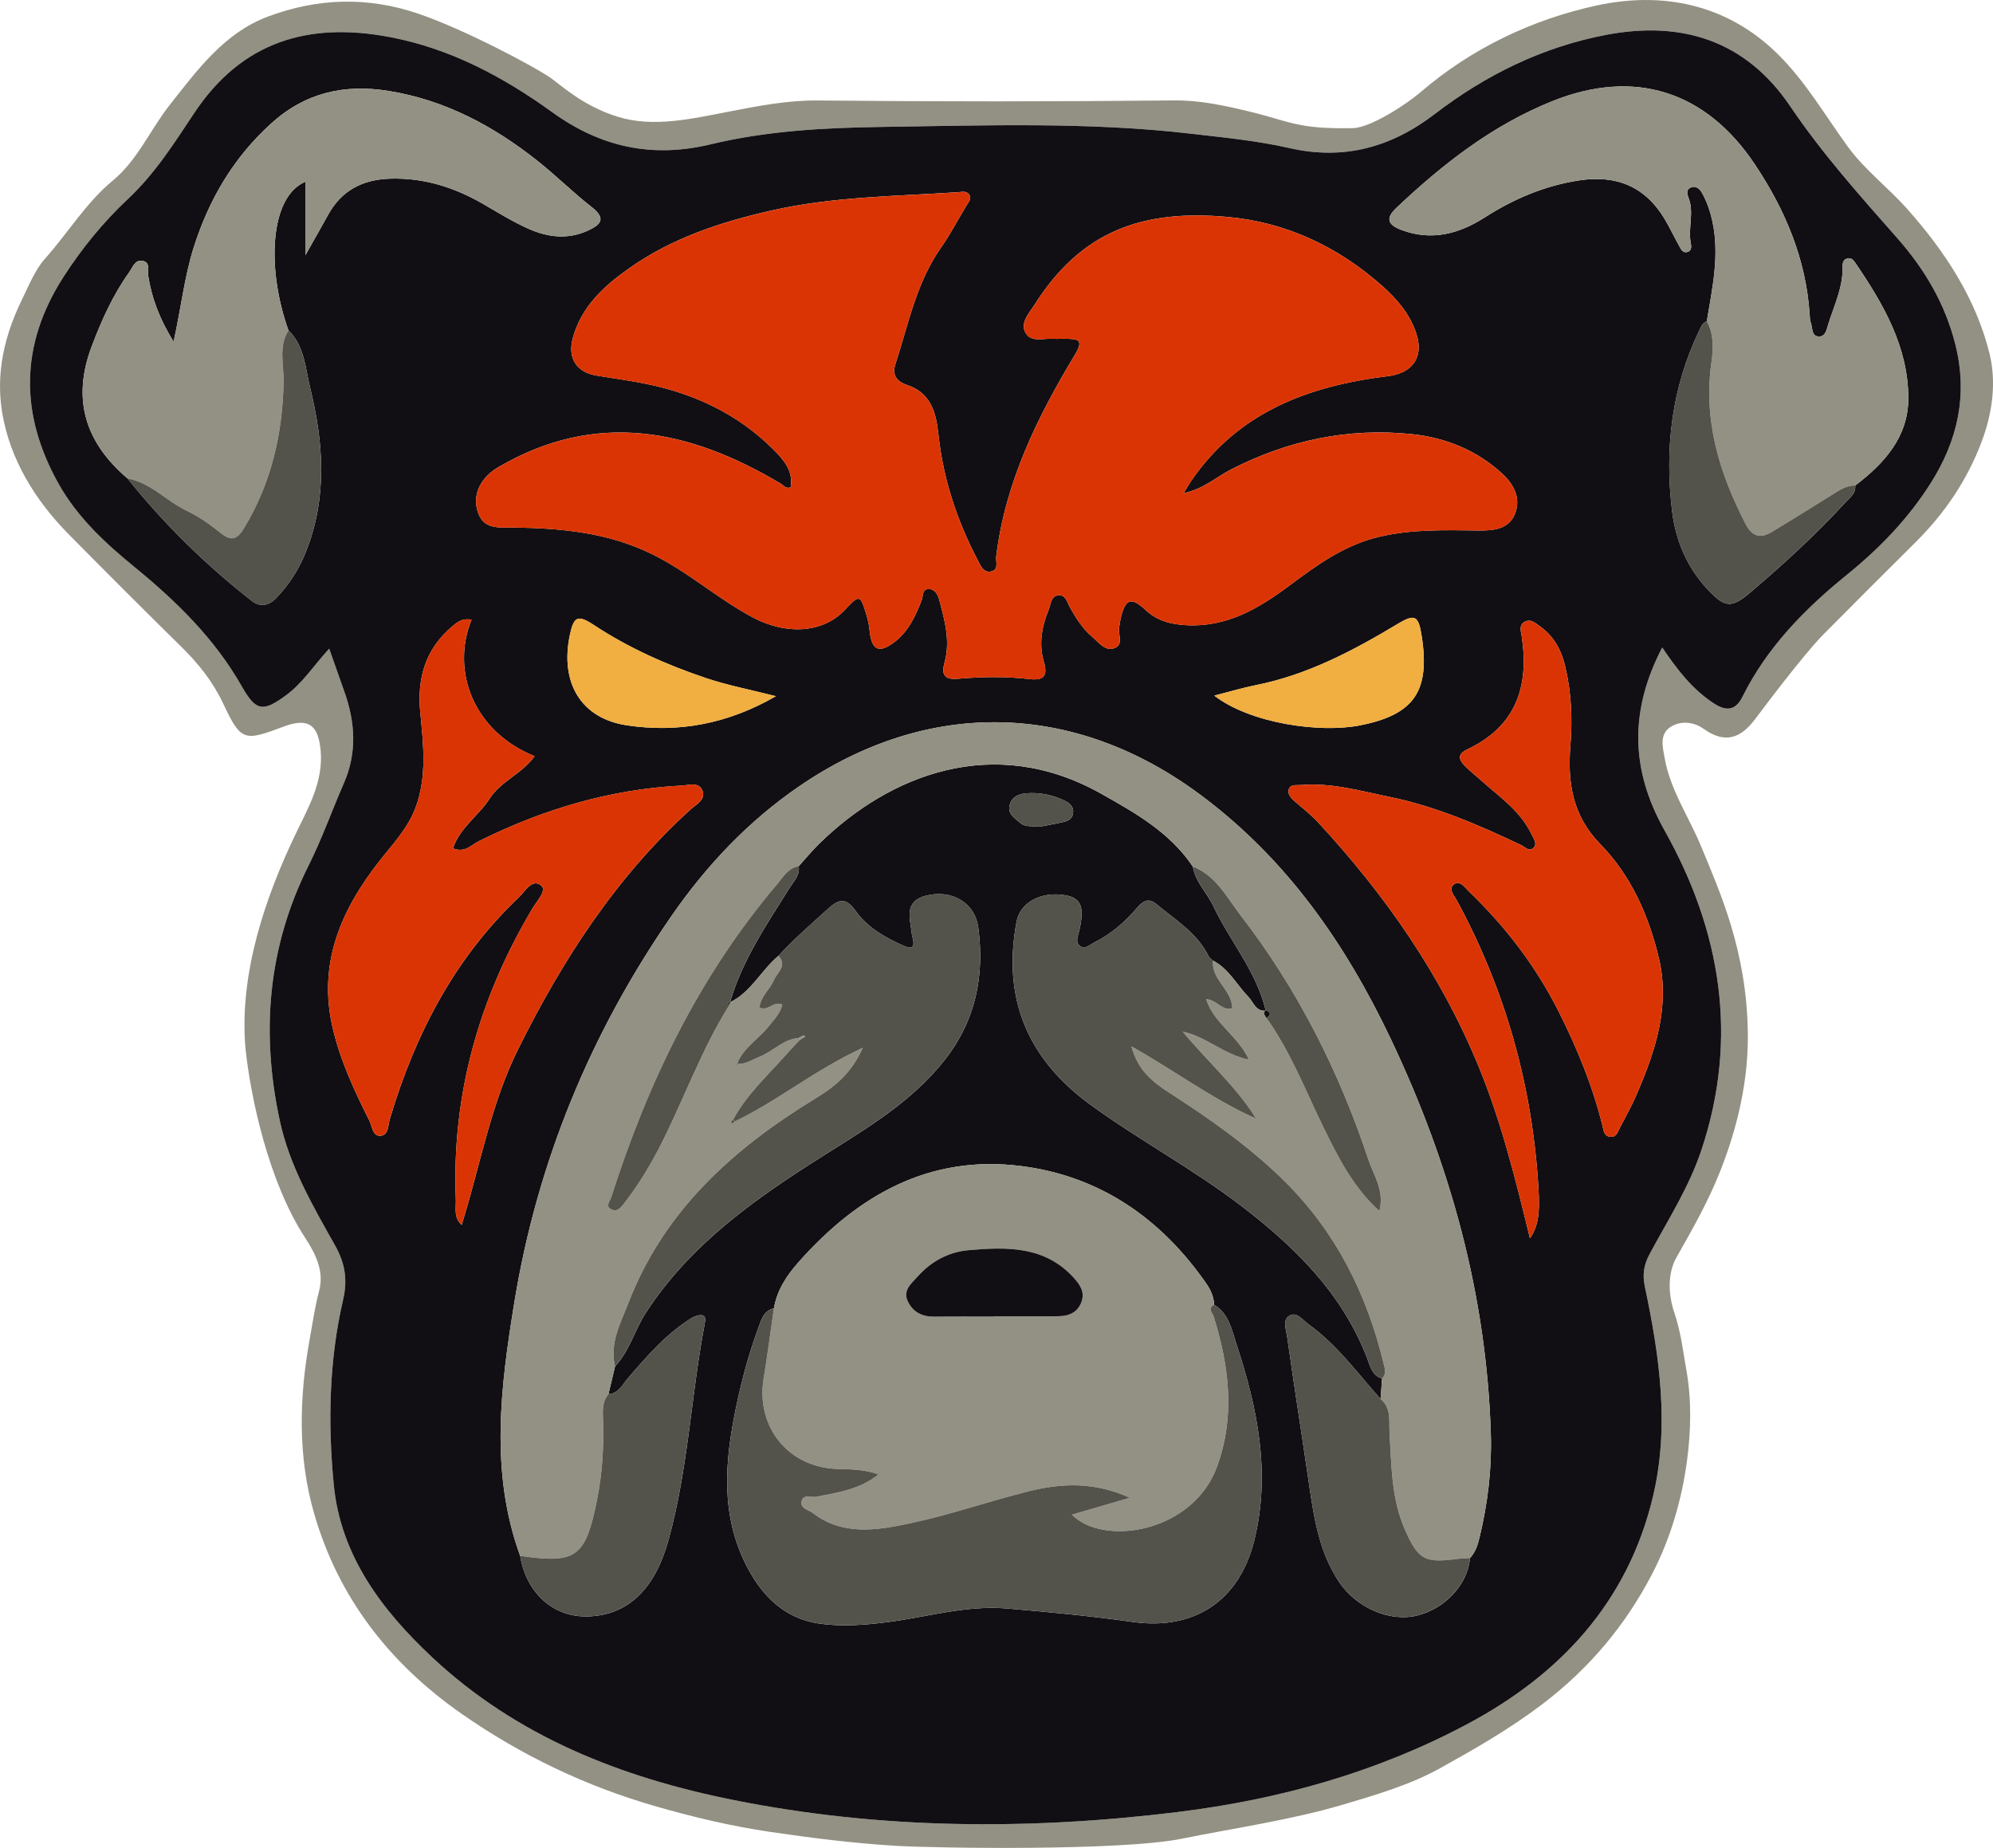 <?xml version="1.0" encoding="UTF-8"?>
<svg id="_Слой_1" data-name="Слой 1" xmlns="http://www.w3.org/2000/svg" viewBox="0 0 1957.67 1815.04">
  <defs>
    <style>
      .cls-1 {
        fill: #53524b;
      }

      .cls-2 {
        fill: #db3404;
      }

      .cls-3 {
        fill: #939183;
      }

      .cls-4 {
        fill: #f1ae41;
      }

      .cls-5 {
        fill: #110f13;
      }
    </style>
  </defs>
  <path class="cls-3" d="m880.58,1813.04c-42.22-2.52-82.93-7.67-124.27-13.75-38.28-5.64-75.48-14.52-112.36-25.13-68.5-19.71-131.98-49.99-190.65-90.94-70.63-49.3-120.81-113.9-144.67-196.31-16.26-56.16-14.84-114.32-4.34-172.06,2.85-15.66,5.04-31.34,9.16-46.83,5.19-19.52-3.48-36.56-13.86-52.44-35.11-53.69-53.47-136.24-58.61-187.33-5.83-72.01,19.2-146.74,50.62-211.6,11.8-24.37,25.94-49.25,23.38-79.2-2.17-25.33-11.98-32.99-36.52-23.74-38.79,14.62-41.73,14.54-59.2-22.57-10.21-21.7-24.28-39.25-41.01-55.7-37.28-36.65-74.24-73.62-110.95-110.83-32.91-33.37-57.46-73.48-65.08-118.9-5.03-29.99-2.63-66.68,19.67-112.15,6.81-13.88,12.74-28.74,22.2-39.34,22.61-25.3,40.2-54.94,66.73-76.87,24.49-20.25,36.71-49.98,55.93-74.33,27.22-34.49,53.68-70.78,96.56-86.78,48.52-18.1,97.79-19.9,148.17-2.6,46.06,15.81,113.78,52.1,128.69,62.38,10.86,7.49,32.23,28.12,66.97,38.78,34.9,10.71,72.6,1.85,109.64-5.33,27.9-5.4,57.08-11.08,86.76-10.78,116.61,1.15,233.24,1.16,349.84-.06,25.22-.26,49.4,5.06,72.71,10.64,40.79,9.75,47.82,17.73,102.68,16.59,17.86-.37,53.34-23.92,66.52-35.26,50.49-43.42,110.28-71.57,172.88-85.17,63.21-13.73,126.96-2.52,177.77,47.4,27.87,27.38,46.76,60.58,69.32,91.52,16.4,22.49,39.52,39.93,58.18,60.93,36.86,41.47,67.34,87.66,80.75,141.77,6.96,28.1,3.07,58.22-7.6,86.61-14.23,37.89-36.22,70.34-64.76,98.71-30.42,30.24-60.82,60.5-90.97,91.01-20,20.24-62.66,77.43-67.09,83.27-14.16,18.67-29.44,24.18-50.51,9.11-8.9-6.36-21.89-8.52-32.39-1.67-11.05,7.21-7.59,19.66-5.9,29.65,5.38,31.86,24.02,58.53,36.08,87.81,19.08,46.32,44.15,101.53,45.78,180.92.96,47.13-9.65,93.7-27.11,137.9-11.73,29.7-27.24,56.94-42.87,84.52-9.35,16.49-8.01,37.45-2.02,55.02,6.29,18.46,8.43,37.83,11.72,56.26,5.11,28.57,4.47,59.13.62,88.1-5.14,38.63-16.19,76.71-34.22,111.48-26.17,50.45-61.53,92.77-107.73,127.96-31.92,24.32-66.17,43.91-100.52,63-29.18,16.22-62.37,26.03-94.69,35.61-52.05,15.42-105.93,22.92-159.06,33.69-60.78,12.31-244.44,9.19-280.34,7.04Zm752.18-1177.1c14.13,20.94,29.35,41.17,51.21,55.24,12.11,7.8,21.03,6.46,27.69-6.93,24.12-48.46,61.02-86.08,102.49-119.65,32-25.9,60.22-55.09,82.33-90.01,26.68-42.14,36.59-86.8,24.24-136.19-10.04-40.11-30.21-74.07-57.18-104.65-36.75-41.67-73.75-83.04-104.99-129.31-43.75-64.81-106.68-84.36-180.88-70.21-62.14,11.84-117.93,39.13-168.11,77.6-42.78,32.8-89.37,45.9-143.29,33.54-31.19-7.15-63.39-10.2-95.28-13.93-101.5-11.88-203.44-8.23-305.22-6.78-56.22.8-112.75,3.87-167.61,17.07-57.53,13.84-108.09,2.82-155.64-31.49-48.11-34.71-99.88-62.43-159.14-73.77-79.8-15.27-145.69,3.94-192.54,74.48-19.6,29.51-38.76,59.73-64.86,84.2-24.63,23.09-45.74,48.97-63.86,77.23-42.78,66.69-42.78,134.9-4.34,203.18,18.32,32.54,45.44,57.77,74.12,81.18,41.25,33.67,78.95,70.51,105.55,117.31,13.93,24.51,20.66,25.58,43.16,9.15,16.71-12.2,27.68-29.68,42.76-46.07,5.52,15.65,10.09,28.78,14.78,41.88,10.77,30.07,12.82,60-.29,90.08-11.77,26.99-21.63,54.91-34.79,81.19-40.15,80.22-46.85,163.96-28.24,250.43,9.57,44.45,32.37,83.52,54.32,122.64,9.62,17.15,12.52,33.28,7.92,53.11-13.89,59.91-15.07,121.28-9.2,181.96,6.74,69.67,47.39,123.24,96.46,169.24,83.23,78.02,185.84,118.23,295.72,140.27,144.43,28.97,290.06,29.79,435.99,11.97,99.94-12.21,195.69-38.84,284.81-86.23,91.61-48.7,157.73-119.64,182.62-222.86,16.73-69.35,6.73-138.57-7.76-207.07-2.59-12.24-.89-21.68,4.83-32.29,18.08-33.55,38.8-65.79,50.91-102.37,36.5-110.21,18.93-214.96-36.45-313.54-34.15-60.79-33.78-118.82-2.23-179.61Z"/>
  <path class="cls-5" d="m1632.76,635.94c-31.56,60.79-31.92,118.82,2.23,179.61,55.38,98.58,72.95,203.34,36.45,313.54-12.11,36.58-32.83,68.82-50.91,102.37-5.71,10.6-7.42,20.04-4.83,32.29,14.49,68.49,24.48,137.72,7.76,207.07-24.89,103.21-91.02,174.15-182.62,222.86-89.12,47.38-184.86,74.02-284.81,86.23-145.93,17.83-291.56,17.01-435.99-11.97-109.88-22.04-212.49-62.24-295.72-140.27-49.07-46-89.72-99.57-96.46-169.24-5.87-60.68-4.69-122.05,9.2-181.96,4.6-19.83,1.7-35.96-7.92-53.11-21.95-39.12-44.75-78.19-54.32-122.64-18.61-86.47-11.91-170.21,28.24-250.43,13.15-26.28,23.02-54.19,34.79-81.19,13.11-30.08,11.07-60.01.29-90.08-4.69-13.1-9.27-26.23-14.78-41.88-15.08,16.39-26.04,33.87-42.76,46.07-22.51,16.43-29.24,15.36-43.16-9.15-26.59-46.8-64.3-83.64-105.55-117.31-28.68-23.41-55.8-48.65-74.12-81.18-38.44-68.28-38.44-136.48,4.34-203.18,18.13-28.26,39.23-54.14,63.86-77.23,26.1-24.47,45.26-54.68,64.86-84.2,46.85-70.54,112.74-89.76,192.54-74.48,59.25,11.34,111.03,39.06,159.14,73.77,47.55,34.31,98.11,45.33,155.64,31.49,54.86-13.2,111.4-16.27,167.61-17.07,101.79-1.45,203.73-5.11,305.22,6.78,31.88,3.73,64.09,6.78,95.28,13.93,53.92,12.36,100.5-.74,143.29-33.54,50.18-38.47,105.97-65.76,168.11-77.6,74.2-14.14,137.13,5.4,180.88,70.21,31.24,46.27,68.24,87.64,104.99,129.31,26.97,30.58,47.14,64.55,57.18,104.65,12.36,49.38,2.45,94.05-24.24,136.19-22.11,34.92-50.34,64.11-82.33,90.01-41.47,33.57-78.37,71.19-102.49,119.65-6.67,13.39-15.59,14.73-27.69,6.93-21.85-14.07-37.07-34.3-51.21-55.24Zm-441.01,308.02c-1.43-1.4-2.86-2.8-4.28-4.21-11.32-23.29-32.99-36.27-51.91-51.95-7.48-6.2-13.17-2.56-18.64,3.87-11.81,13.87-25.41,25.73-41.83,33.95-4.54,2.27-9.49,7.49-14.49,3.36-4.74-3.91-1.58-9.98-.41-15.11,5.27-23.23,1.77-31.87-14.05-34.56-23.66-4.04-44.11,7.33-47.58,25.82-14.19,75.52,10.61,134.86,72.56,179.95,48.13,35.02,100.77,63.08,148.17,99.37,52.94,40.53,98.92,85.7,123.51,149.32,2.96,7.65,4.71,17.27,14.77,20.21-.49,6.72-.97,13.44-1.46,20.16-22.66-25.39-42.77-53.23-70.81-73.44-5.81-4.19-11.52-12.58-18.68-8.47-7.05,4.04-3.3,13.69-2.34,20.5,6.93,48.85,14.62,97.59,21.76,146.42,4.85,33.15,10.08,65.95,29.35,94.75,16.69,24.93,49.38,39.55,76.43,32.95,27.9-6.81,49.8-30.55,52.12-56.49,5.18-5.58,7.47-12.34,9.24-19.69,8.08-33.4,12.27-67.25,11.24-101.56-4.12-136.7-39.79-265.45-98.23-388.49-44.6-93.9-102.55-177.11-187.07-239.94-123.68-91.95-267.52-95.24-394.46-8.09-49.75,34.15-90.7,77.48-124.84,126.77-79.74,115.11-132.16,242.19-154.65,380.15-13.46,82.55-24.22,166.5,5.77,248.71,6.07,36.57,32.58,60.36,66.31,59.49,39.5-1.03,65.91-26.73,79.25-74.54,19.42-69.6,22.22-141.88,35.62-212.43.59-3.13,1.45-7.98-1.92-8.78-3.32-.78-7.91.84-11.07,2.8-24.73,15.37-43.53,37.14-62.28,58.87-5.56,6.44-9.01,15.1-19.2,15.77,2.17-9.11,4.35-18.23,6.52-27.34,14.31-15.27,19.26-35.87,30.51-53.1,44.09-67.52,107.8-112.01,174.33-153.97,42.79-26.99,86.58-52.88,118.81-93.72,30.58-38.75,39.4-82.71,33.11-130.18-3.22-24.3-25.84-37.83-51.47-31.28-23.01,5.88-14.74,24.52-13.53,39.78.05.64.5,1.24.66,1.89,2.2,9.01-.73,11.17-9.19,7.39-17.92-8.02-35.25-17.79-46.58-33.7-10.22-14.35-16.95-12.14-28.25-1.84-16.29,14.84-32.96,29.21-47.87,45.49-16.98,14.1-26.82,35.65-47.67,45.72,12.07-41.33,36.02-76.48,58.53-112.37,4.17-6.65,10.36-12.39,8.98-21.35,6.73-7.42,13.08-15.21,20.23-22.2,69.11-67.53,171.19-108.34,276.78-49.08,33.67,18.9,67.76,38.15,90.13,71.66,2.51,15.06,13.82,25.55,20.06,38.68,16.46,34.65,42.55,64.47,51.61,102.85-10.06.9-12.09-8.5-17.19-13.73-11.51-11.82-19.12-27.43-34.58-35.43l.17.42ZM283.35,324.54c-21.73-60.88-18.47-131.32,16.62-146.05v72.19c9.24-16.39,15.87-27.89,22.24-39.52,13.18-24.04,33.78-34.78,60.8-35.66,33.27-1.08,63.34,8.48,91.75,24.94,14.47,8.38,28.77,17.28,43.98,24.09,18.8,8.43,38.56,11.15,58.38,2.12,12.66-5.77,18.97-11.61,4.09-23.24-18.45-14.42-35.15-31.08-53.51-45.62-43.12-34.15-90.54-59.46-145.67-68.41-43.51-7.07-82.07,1.48-115.56,31.81-37.38,33.85-61.61,75.3-76.54,122.94-8.93,28.5-11.99,58.31-19.44,91.5-13.8-22.46-21.39-42.58-24.86-64.45-.85-5.37,2.65-13.6-5.89-15-7.23-1.18-9.48,6.5-12.8,11.15-16.07,22.51-27.28,47.43-37.01,73.28-19.55,51.98-5.91,94.29,35.35,129.35,36,44.93,76.86,84.98,122.22,120.37,7.77,6.06,16.15,4.89,23.44-2.57,13.26-13.57,23.06-29.18,29.98-46.86,20.64-52.75,16.92-106.06,3.81-159.5-4.84-19.73-5.45-41.25-21.38-56.89Zm1538.97,152.36c28.76-21.81,52.28-47.96,52.18-86-.14-50.32-24.57-92.34-51.97-132.6-1.78-2.61-4.13-5.59-8.16-4.39-4,1.19-4.51,4.76-4.42,8.09.52,20.05-8.26,37.75-14.01,56.21-1.76,5.65-2.86,13.43-10.63,12.16-5.83-.95-4.87-8.62-6.62-13.4-.9-2.45-.92-5.26-1.09-7.93-3.53-54.35-23.82-102.49-53.67-147.33-48.35-72.63-118.66-94.65-199.14-62.33-58.88,23.65-107.69,61.8-153.23,104.87-10.81,10.22-8.38,16.52,4.76,21.51,29.73,11.3,56.66,4.05,82.06-12.17,28.58-18.25,58.93-31.25,92.75-36.39,36.39-5.52,64.61,5.76,83.8,37.58,5.18,8.58,9.4,17.74,14.31,26.49,1.85,3.3,3.67,7.91,8.75,6.08,3.89-1.4,3.4-5.64,2.8-8.71-2.82-14.52,3.4-29.4-2.01-43.82-1.37-3.64-3.05-8.33,1.82-10.52,5.29-2.38,9.09,1.2,11.43,5.48,4.84,8.83,7.99,18.22,10.12,28.19,7.08,33.13-.31,65.27-5.58,97.61-4.3,1.4-5.52,5.06-7.32,8.79-27.25,56.49-34.27,116.23-26.79,177.67,3.51,28.85,14.67,55.45,35.17,77.2,16.66,17.68,23.09,18.46,41.71,2.62,32.63-27.77,64.25-56.65,93.24-88.28,4.4-4.8,10.49-8.8,9.76-16.69Zm-1062.13,808.08c-10.15,2.49-12.32,11.16-15.34,19.39-9.48,25.78-16.56,52.23-22.1,79.1-10.83,52.47-15.07,104.54,10.54,154.54,15.1,29.48,37.17,51.53,70.73,56.6,21.64,3.27,43.91,1.64,66.01-1.08,39.66-4.88,78.63-17.11,119.08-13.65,41.2,3.52,82.43,7.41,123.36,13.22,60.29,8.56,104.83-20.44,119.55-80.02,16.36-66.21,3.24-129.93-17.44-192.67-4.6-13.95-7.36-30.07-22-38.82-.27-7.63-3.27-14.49-7.43-20.5-44.41-64.1-104.42-105.88-182.03-115.74-90.17-11.46-160.5,28.64-218.74,94.38-11.8,13.32-21.11,27.51-24.19,45.27Zm16.38-806.13c-5.02,1.33-6.83-2.1-9.58-3.74-89.63-53.53-181.23-72.45-277.43-16.28-16.63,9.71-25.62,25.94-20.55,43,5.6,18.84,20.54,16.07,35.91,16.3,46.12.69,91.46,4.82,134.42,25.57,35.75,17.27,65.04,44,99.7,62.52,33.81,18.07,69.71,15.37,90.84-7.17,14.47-15.44,15.1-15.34,21.37,5.4,1.53,5.06,2.48,10.37,3.04,15.64,1.97,18.45,9.01,21.98,24.02,10.78,13.89-10.37,20.96-25.69,27.04-41.41,1.58-4.08.2-10.61,6.59-10.88,6.4-.27,9.34,5.64,10.64,10.53,5.33,20.05,11.06,40.37,5.31,61.22-3.51,12.73-.07,17.53,13.21,16.36,23.39-2.05,46.89-2.36,70.23.32,14.78,1.7,17.82-3.95,13.98-17.13-5.09-17.46-2.02-34.54,4.78-50.95,2.17-5.25,1.99-13.32,9.34-14.19,7.6-.89,8.79,7.05,11.59,11.95,5.99,10.48,12.24,20.74,21.57,28.58,6.47,5.44,12.69,14.65,21.92,11.39,10.07-3.55,2.93-14.27,4.93-21.52.71-2.56.75-5.3,1.38-7.89,4.69-19.23,10.12-21.4,24.75-7.84,11.74,10.88,25.46,13.95,40.38,14.69,39.23,1.96,70.55-16.48,100.48-38.83,27.18-20.3,54.25-40.06,88.66-48.09,32.57-7.6,65.08-6.47,97.85-6.11,14.3.15,29.55-1.39,35.33-16.72,5.77-15.27-1.19-28.56-12.97-39.38-25.09-23.04-56.05-35.21-88.49-38.57-62.35-6.45-122,6.03-178.15,35.02-14.14,7.3-26.46,18.88-45.99,23.01,3.4-5.62,4.92-8.41,6.69-11.03,46.46-68.7,116.07-94.36,194.11-103.95,24.05-2.96,35.35-18.69,27.74-41.8-6.21-18.86-18.63-33.61-33.4-46.73-43.78-38.89-94.95-62.83-152.79-67.92-82.74-7.28-142.83,13.75-188.76,86.22-5.13,8.1-14.25,17.44-9.14,27.25,5.42,10.39,18.03,5.58,27.71,6.29,3.99.29,8.04-.19,12.05-.04,10.95.41,18.45.04,9.12,15.49-37.15,61.52-68.56,125.59-77.46,198.33-.64,5.21,3.08,13.54-5.6,14.85-7.15,1.08-9.81-5.97-12.57-11.23-20.38-38.84-33.96-79.91-38.61-123.61-2.3-21.64-7.52-40.76-30.99-48.47-9.92-3.26-14.65-9.93-11.39-19.92,12.81-39.25,20.57-80.44,45.12-115.22,9.22-13.06,16.52-27.47,24.9-41.15,2.12-3.45,5.36-6.82,2.56-10.78-2.63-3.72-7.15-2.48-11.13-2.22-61.26,4.01-122.63,4.26-183.26,18.03-50.12,11.38-97.55,27.06-139.66,56.76-24.88,17.55-46.97,37.75-55.32,68.75-5.2,19.32,3.6,33.21,23.04,36.5,16.47,2.78,33.08,4.92,49.43,8.28,47.38,9.73,89.81,29.64,124.32,64.12,10.04,10.03,20.27,21.24,17.18,37.58Zm726.26,737.5c8.43-12.42,9.75-25.08,8.4-48.45-5.8-100.4-32.2-194.87-80.12-283.33-2.63-4.85-8.82-11.28-3.11-15.79,5.99-4.74,10.84,2.95,14.83,6.78,35.98,34.48,65.82,73.53,88.31,118.22,18.11,35.98,33.29,72.97,42.99,112.12,1.09,4.41,1.32,9.84,7.33,10.67,6.19.86,7.5-4.55,9.58-8.55,5.55-10.69,11.46-21.24,16.26-32.27,18.61-42.84,33.37-87.01,22.26-134.17-9.89-41.95-27.16-81.35-57.92-112.8-26.74-27.35-32.07-59.81-29.1-96.19,2.12-25.92,1.08-52.18-5.01-77.81-3.81-16.03-11.06-29.87-25.09-39.73-4.55-3.2-8.49-7.16-14.22-4.55-6.6,3-4.28,9.41-3.53,14.24,7.6,49.38-5.46,88.74-53.38,111.3-10.32,4.86-8.32,10.5-2.02,16.67,5.24,5.13,10.96,9.76,16.46,14.63,17.92,15.89,38.07,29.73,48.74,52.33,1.91,4.06,5.74,8.91,2.07,12.9-4.26,4.63-8.46-.63-12.37-2.49-41.57-19.75-83.68-37.99-129.08-47.31-28.78-5.9-57.23-14.17-87.11-11.7-4.46.37-10.63-1.07-12.14,4.51-1.24,4.6,2.5,8.58,6.22,11.79,7.56,6.54,15.55,12.72,22.32,20.02,66.32,71.54,121.25,150.35,158.49,241.29,22.16,54.1,35.93,110.4,49.95,167.67ZM463.2,608.66c-9.15-1.67-14.07,2.41-19.22,6.79-26.32,22.37-34.41,50.96-31.14,84.53,3.04,31.19,6.71,62.67-4.62,93.25-7.58,20.46-22.62,36.02-35.69,52.71-37.92,48.44-60.44,100.79-45.72,163.85,7.52,32.23,21.43,61.9,36.15,91.2,2.69,5.36,2.9,15.55,11.23,14.55,7.62-.92,6.91-10.35,8.74-16.46,24.67-82.71,63.15-157.38,126.55-217.52,6.39-6.06,12.99-18.81,21.91-11.93,6.21,4.79-3.81,14.99-8.02,22.06-52.7,88.36-79.82,183.46-75.62,286.76.33,8.04-2.38,17.22,5.75,24.74.99-3.33,1.74-5.84,2.5-8.35,16.61-54.98,27-112.04,52.78-163.98,43.63-87.91,96.27-169.43,169.76-235.99,5.37-4.87,15.52-9.69,11.15-19.03-3.69-7.91-13.27-4.59-20.24-4.23-70.38,3.63-136.35,23.4-199.21,54.68-7.3,3.63-13.59,11.71-25.31,7.01,6.7-20.46,25.23-32.01,36.06-48.93,10.97-17.14,31.99-24.49,44.17-41.61-60.19-24.29-82.41-83.79-61.95-134.07Zm729.55,74.59c35.31,27.28,103.43,36.95,142.73,29.3,53.63-10.43,69.43-33.53,61.01-87.81-3.15-20.32-6.63-22.11-23.79-11.8-43.65,26.23-88.36,49.87-139,59.99-13.02,2.6-25.78,6.45-40.95,10.31Zm-430.57.57c-25.5-6.48-47.61-10.68-68.74-17.79-38.63-13-75.78-29.52-110.05-52.08-15.94-10.49-19.81-8.49-23.68,9.92-9.71,46.29,10.54,81.82,56.32,88.62,49.62,7.37,98.08-.96,146.14-28.67Zm261.63,127.74c3.07-.6,10.22-1.88,17.32-3.39,5.9-1.25,12.35-2.36,12.96-10.07.59-7.39-5.17-10.32-10.7-12.75-11.1-4.9-22.72-7.07-34.94-6.18-8.07.59-14.65,3.62-16.72,11.61-2.25,8.7,5.15,12.99,10.6,17.61,4.98,4.21,11.32,3.03,21.48,3.17Z"/>
  <path class="cls-2" d="m776.57,478.86c3.1-16.33-7.13-27.54-17.18-37.58-34.51-34.47-76.94-54.39-124.32-64.12-16.35-3.36-32.96-5.49-49.43-8.28-19.43-3.28-28.24-17.18-23.04-36.5,8.35-31,30.44-51.2,55.32-68.75,42.11-29.7,89.53-45.38,139.66-56.76,60.63-13.77,122-14.02,183.26-18.03,3.98-.26,8.5-1.5,11.13,2.22,2.8,3.96-.44,7.32-2.56,10.78-8.37,13.67-15.68,28.08-24.9,41.15-24.56,34.79-32.31,75.97-45.12,115.22-3.26,9.99,1.47,16.66,11.39,19.92,23.48,7.71,28.69,26.84,30.99,48.47,4.66,43.7,18.23,84.76,38.61,123.61,2.76,5.25,5.42,12.31,12.57,11.23,8.68-1.31,4.97-9.64,5.6-14.85,8.9-72.74,40.31-136.82,77.46-198.33,9.33-15.45,1.84-15.08-9.12-15.49-4.01-.15-8.06.33-12.05.04-9.68-.71-22.29,4.1-27.71-6.29-5.12-9.81,4-19.16,9.14-27.25,45.92-72.47,106.01-93.5,188.76-86.22,57.84,5.09,109.01,29.03,152.79,67.92,14.77,13.12,27.19,27.87,33.4,46.73,7.61,23.11-3.69,38.84-27.74,41.8-78.04,9.59-147.66,35.25-194.11,103.95-1.77,2.62-3.29,5.41-6.69,11.03,19.53-4.13,31.84-15.71,45.99-23.01,56.15-28.99,115.8-41.47,178.15-35.02,32.43,3.36,63.39,15.52,88.49,38.57,11.78,10.82,18.74,24.11,12.97,39.38-5.79,15.33-21.03,16.87-35.33,16.72-32.77-.35-65.28-1.49-97.85,6.11-34.41,8.03-61.49,27.79-88.66,48.09-29.92,22.35-61.25,40.79-100.48,38.83-14.91-.74-28.63-3.81-40.38-14.69-14.63-13.56-20.06-11.39-24.75,7.84-.63,2.59-.67,5.33-1.38,7.89-2.01,7.25,5.14,17.97-4.93,21.52-9.24,3.25-15.45-5.95-21.92-11.39-9.33-7.84-15.59-18.1-21.57-28.58-2.8-4.9-4-12.84-11.59-11.95-7.35.86-7.17,8.94-9.34,14.19-6.8,16.42-9.86,33.49-4.78,50.95,3.84,13.17.8,18.83-13.98,17.13-23.34-2.69-46.83-2.38-70.23-.32-13.28,1.17-16.72-3.63-13.21-16.36,5.75-20.86.01-41.18-5.31-61.22-1.3-4.89-4.25-10.8-10.64-10.53-6.39.27-5.01,6.8-6.59,10.88-6.08,15.72-13.15,31.04-27.04,41.41-15.01,11.2-22.05,7.67-24.02-10.78-.56-5.27-1.51-10.58-3.04-15.64-6.27-20.75-6.89-20.84-21.37-5.4-21.12,22.53-57.02,25.24-90.84,7.17-34.66-18.52-63.95-45.25-99.7-62.52-42.96-20.75-88.3-24.88-134.42-25.57-15.36-.23-30.31,2.54-35.91-16.3-5.07-17.06,3.92-33.29,20.55-43,96.19-56.17,187.8-37.25,277.43,16.28,2.75,1.64,4.56,5.06,9.58,3.74Z"/>
  <path class="cls-3" d="m510.94,1528.19c-29.99-82.22-19.22-166.16-5.77-248.71,22.49-137.96,74.91-265.05,154.65-380.15,34.14-49.29,75.09-92.61,124.84-126.77,126.94-87.16,270.78-83.86,394.46,8.09,84.52,62.83,142.47,146.04,187.07,239.94,58.44,123.04,94.11,251.79,98.23,388.49,1.03,34.31-3.16,68.16-11.24,101.56-1.78,7.35-4.07,14.1-9.24,19.69-4.64.34-9.31.44-13.91,1.05-30.86,4.09-37.09.08-49.78-28.46-13.62-30.61-13.35-63.2-15.33-95.54-.72-11.69,2.04-24.27-8.81-33.26.49-6.72.97-13.44,1.46-20.15,4.7-4.59,2.71-9.82,1.45-15-16.59-68.34-46.81-128.96-97.51-179.02-34.07-33.65-72.83-60.75-112.71-86.48-16.52-10.66-31.01-22.03-37.42-45.71,42.26,23.9,78.6,50.97,119.63,69.77.96.49,1.9,1,2.85,1.5-.51-.94-1.02-1.88-1.54-2.82-19.78-30.56-47.15-54.7-70.47-82.86,23.01,4.85,40.26,22.39,64.96,27.52-10.71-23.62-34.32-35.4-42.03-59.39,10.65.25,15.03,11.87,25.65,8.83-.2-18.2-20.9-28.08-18.84-46.78,15.45,8,23.06,23.61,34.58,35.43,5.09,5.23,7.13,14.63,17.19,13.73,0,0,.12-.44.12-.44-3.61,2.85-.7,5.18.6,7.64,23.82,33.36,38.38,71.53,56.26,108,14.22,29,28.67,57.99,54.66,81.71,5.09-20.81-5.71-35.19-10.8-50.52-28.85-86.84-69.72-167.67-125.7-240.23-13.49-17.49-23.99-38.93-46.8-47.69-22.37-33.51-56.46-52.76-90.13-71.66-105.59-59.26-207.67-18.45-276.78,49.08-7.15,6.99-13.51,14.78-20.23,22.2-10.39,1.74-15.12,10.58-21,17.5-76.94,90.5-127.2,195.22-163.07,307.51-1.23,3.85-6.26,9.04.18,12.15,6.18,2.99,9.83-2.61,13-6.72,14.33-18.55,26.25-38.51,36.79-59.52,22.35-44.54,39.17-91.8,65.85-134.21.39-1.11.71-2.23.94-3.38l-.21.38c20.85-10.07,30.69-31.61,47.67-45.72,8.92,9.88-1.25,16.43-4.51,23.91-4.03,9.26-13.14,16.16-14.18,26.98,8.88,3.95,13.75-7.06,22.48-2.9-2.03,8.62-8.11,14.57-13.24,21.11-9.77,12.45-24.51,20.65-30.82,36.06-.5.83-1,1.65-1.51,2.47.84-.49,1.67-.98,2.51-1.48,7.66.26,13.66-4.25,20.36-6.84,13.45-5.2,23.49-17.48,38.86-18.57.44.51.88,1.02,1.33,1.51-4.95,5.33-10,10.59-14.85,16.01-18.01,20.15-38.05,38.65-51.09,62.84-1.18,1.04-3.25,1.96-.79,3.63.25.17,1.61-1.27,2.45-1.97,41.97-20.01,78.24-50.43,125.83-72.39-11.96,26.46-28.79,38.93-47.12,50.13-80.36,49.1-148.12,109.9-183.09,200.37-7.7,19.92-18.72,39.51-13.17,62.38-2.17,9.11-4.35,18.23-6.52,27.35-6.22,7.32-5.62,16.18-5.31,24.83.96,26.77-.69,53.41-5.99,79.61-11.34,56.06-20.39,62.32-75.4,54.37Z"/>
  <path class="cls-3" d="m760.19,1284.98c3.08-17.76,12.38-31.94,24.19-45.27,58.25-65.74,128.57-105.85,218.74-94.38,77.6,9.86,137.62,51.64,182.03,115.74,4.16,6.01,7.16,12.87,7.42,20.5-6.89,3.6-1.77,7.3-.47,11.47,15.2,48.68,21.37,97.64,3.49,147.14-23.48,65.03-111.1,79.3-142.77,47.59,18.03-5.26,35.47-10.35,56.95-16.62-35.18-15.99-67.28-14.31-99.08-6.44-39.5,9.79-78.12,23.42-117.88,31.76-31.68,6.64-65.08,12.18-94.28-10.27-4.35-3.34-13.23-4.44-11.04-12.16,1.83-6.46,9.24-2.92,14.15-3.87,21.33-4.11,42.99-7.28,61.23-22-13.92-5.03-27.26-4.9-40.64-5.35-47.96-1.6-79.83-41.15-72.18-88.67,3.71-23,6.77-46.11,10.12-69.18Zm215.78,8.21c0-.1,0-.19,0-.29,21.35,0,42.71.2,64.06-.09,9.94-.14,18.47-3.71,22.21-13.9,3.46-9.4-.89-16.46-7.09-23.37-28.59-31.88-66-30.89-103.67-27.58-19.96,1.75-36.99,11.14-50.36,26.14-5.96,6.7-14.64,13.32-9.36,24.25,5.16,10.66,14.32,15.07,26.14,14.91,19.35-.25,38.7-.07,58.06-.07Z"/>
  <path class="cls-3" d="m1676.55,315.58c5.27-32.33,12.66-64.48,5.58-97.61-2.13-9.97-5.28-19.36-10.12-28.19-2.35-4.28-6.15-7.86-11.43-5.48-4.86,2.19-3.18,6.88-1.82,10.52,5.41,14.41-.81,29.3,2.01,43.82.6,3.07,1.09,7.31-2.8,8.71-5.07,1.83-6.9-2.78-8.75-6.08-4.91-8.75-9.13-17.91-14.31-26.49-19.19-31.82-47.41-43.1-83.8-37.58-33.82,5.13-64.17,18.14-92.75,36.39-25.41,16.22-52.33,23.48-82.06,12.17-13.14-4.99-15.57-11.29-4.76-21.51,45.54-43.07,94.34-81.22,153.23-104.87,80.48-32.32,150.79-10.29,199.14,62.33,29.85,44.84,50.14,92.98,53.67,147.33.17,2.66.19,5.48,1.09,7.93,1.75,4.78.79,12.45,6.62,13.4,7.77,1.27,8.87-6.51,10.63-12.16,5.75-18.46,14.53-36.16,14.01-56.21-.09-3.33.42-6.89,4.42-8.09,4.03-1.2,6.38,1.78,8.16,4.39,27.4,40.26,51.84,82.28,51.97,132.6.1,38.05-23.42,64.2-52.18,86.01-8.55-.21-15.19,4.35-22.03,8.63-19.83,12.39-39.66,24.78-59.69,36.86-11.13,6.71-19.39,4.96-25.94-7.71-25.98-50.27-41.83-102.32-33.42-159.84,1.91-13.08,2.16-26.82-4.68-39.26Z"/>
  <path class="cls-3" d="m125.28,469.98c-41.26-35.06-54.91-77.38-35.35-129.35,9.73-25.85,20.94-50.77,37.01-73.28,3.32-4.64,5.57-12.33,12.8-11.15,8.54,1.39,5.04,9.63,5.89,15,3.47,21.87,11.06,41.99,24.86,64.45,7.45-33.2,10.51-63,19.44-91.5,14.93-47.64,39.16-89.09,76.54-122.94,33.5-30.33,72.06-38.88,115.56-31.81,55.12,8.96,102.54,34.26,145.67,68.41,18.36,14.54,35.06,31.19,53.51,45.62,14.88,11.64,8.57,17.47-4.09,23.24-19.81,9.03-39.58,6.3-58.38-2.12-15.21-6.82-29.51-15.71-43.98-24.09-28.41-16.46-58.48-26.02-91.75-24.94-27.01.88-47.62,11.62-60.8,35.66-6.38,11.63-13,23.13-22.24,39.52v-72.19c-35.08,14.72-38.34,85.16-16.62,146.05-10.04,15.97-4.45,33.64-4.77,50.43-.98,50.96-11.9,98.82-38.33,142.91-6.45,10.77-11.82,15.01-23.18,5.92-10.36-8.3-21.4-16.35-33.33-21.95-20.17-9.48-35.47-27.76-58.46-31.87Z"/>
  <path class="cls-2" d="m1502.82,1216.36c-14.02-57.28-27.79-113.57-49.95-167.67-37.24-90.94-92.17-169.75-158.49-241.29-6.77-7.3-14.76-13.48-22.32-20.02-3.71-3.21-7.46-7.19-6.22-11.79,1.51-5.58,7.69-4.15,12.14-4.51,29.88-2.47,58.34,5.8,87.11,11.7,45.4,9.32,87.51,27.55,129.08,47.31,3.91,1.86,8.11,7.12,12.37,2.49,3.67-4-.16-8.85-2.07-12.9-10.66-22.6-30.82-36.44-48.74-52.33-5.49-4.87-11.22-9.5-16.46-14.63-6.3-6.17-8.3-11.82,2.02-16.67,47.92-22.55,60.99-61.92,53.38-111.3-.74-4.82-3.06-11.23,3.53-14.24,5.73-2.61,9.66,1.35,14.22,4.55,14.02,9.85,21.28,23.7,25.09,39.73,6.08,25.63,7.12,51.89,5.01,77.81-2.97,36.37,2.35,68.83,29.1,96.19,30.75,31.45,48.03,70.85,57.92,112.8,11.12,47.16-3.64,91.33-22.26,134.17-4.79,11.03-10.71,21.58-16.26,32.27-2.07,4-3.38,9.41-9.58,8.55-6.01-.83-6.24-6.26-7.33-10.67-9.7-39.16-24.88-76.14-42.99-112.12-22.49-44.68-52.33-83.73-88.31-118.22-4-3.83-8.84-11.52-14.83-6.78-5.71,4.52.48,10.95,3.11,15.79,47.92,88.46,74.32,182.93,80.12,283.33,1.35,23.37.03,36.04-8.4,48.45Z"/>
  <path class="cls-2" d="m463.2,608.66c-20.46,50.28,1.77,109.79,61.95,134.07-12.19,17.12-33.2,24.46-44.17,41.61-10.83,16.92-29.36,28.47-36.06,48.93,11.71,4.7,18.01-3.38,25.31-7.01,62.86-31.28,128.83-51.05,199.21-54.68,6.97-.36,16.55-3.67,20.24,4.23,4.36,9.34-5.78,14.17-11.15,19.03-73.48,66.56-126.13,148.07-169.76,235.99-25.78,51.95-36.17,109-52.78,163.98-.76,2.51-1.5,5.02-2.5,8.35-8.13-7.51-5.42-16.69-5.75-24.74-4.2-103.3,22.92-198.4,75.62-286.76,4.22-7.07,14.24-17.27,8.02-22.06-8.92-6.88-15.53,5.87-21.91,11.93-63.4,60.14-101.88,134.81-126.55,217.52-1.82,6.11-1.11,15.55-8.74,16.46-8.33,1-8.54-9.19-11.23-14.55-14.72-29.3-28.63-58.97-36.15-91.2-14.71-63.05,7.8-115.4,45.72-163.85,13.06-16.69,28.11-32.25,35.69-52.71,11.33-30.57,7.65-62.06,4.62-93.25-3.27-33.56,4.82-62.16,31.14-84.53,5.15-4.38,10.07-8.46,19.22-6.79Z"/>
  <path class="cls-1" d="m760.19,1284.98c-3.35,23.06-6.41,46.17-10.12,69.18-7.66,47.52,24.21,87.07,72.18,88.67,13.38.45,26.72.31,40.64,5.35-18.24,14.72-39.9,17.89-61.23,22-4.91.94-12.32-2.59-14.15,3.87-2.19,7.72,6.69,8.82,11.04,12.16,29.2,22.45,62.59,16.91,94.28,10.27,39.76-8.33,78.38-21.97,117.88-31.76,31.79-7.88,63.9-9.55,99.08,6.44-21.47,6.27-38.91,11.36-56.95,16.62,31.67,31.71,119.29,17.44,142.77-47.59,17.87-49.5,11.7-98.46-3.49-147.14-1.3-4.17-6.41-7.86.47-11.47,14.64,8.75,17.41,24.87,22.01,38.82,20.68,62.74,33.8,126.46,17.44,192.67-14.72,59.58-59.26,88.58-119.55,80.02-40.92-5.81-82.16-9.7-123.36-13.22-40.45-3.46-79.42,8.77-119.08,13.65-22.09,2.72-44.37,4.35-66.01,1.08-33.56-5.07-55.63-27.12-70.73-56.6-25.61-50-21.37-102.07-10.54-154.54,5.54-26.86,12.62-53.31,22.1-79.1,3.03-8.23,5.2-16.9,15.34-19.39Z"/>
  <path class="cls-1" d="m1191.58,943.53c-2.06,18.7,18.64,28.59,18.84,46.78-10.62,3.04-15-8.58-25.65-8.83,7.71,23.99,31.32,35.77,42.03,59.39-24.7-5.13-41.95-22.67-64.96-27.52,23.31,28.15,50.69,52.3,70.47,82.86l-1.32,1.32c-41.02-18.81-77.36-45.88-119.62-69.78,6.41,23.68,20.9,35.05,37.42,45.71,39.88,25.73,78.64,52.84,112.71,86.48,50.7,50.06,80.92,110.68,97.51,179.02,1.26,5.18,3.24,10.41-1.45,15-10.05-2.94-11.8-12.56-14.76-20.21-24.59-63.61-70.57-108.79-123.51-149.32-47.4-36.28-100.05-64.34-148.17-99.37-61.95-45.09-86.75-104.43-72.56-179.95,3.47-18.49,23.92-29.86,47.58-25.82,15.82,2.7,19.33,11.34,14.05,34.56-1.16,5.13-4.32,11.2.41,15.11,5,4.13,9.95-1.09,14.49-3.36,16.42-8.22,30.02-20.08,41.83-33.95,5.47-6.43,11.16-10.07,18.64-3.87,18.92,15.68,40.6,28.66,51.91,51.95,1.43,1.4,2.86,2.8,4.28,4.21l-.17-.42Z"/>
  <path class="cls-1" d="m784.65,1019.52c-15.37,1.09-25.4,13.37-38.86,18.57-6.71,2.59-12.71,7.1-20.36,6.84l-1.01-1c6.32-15.4,21.06-23.59,30.82-36.05,5.13-6.54,11.21-12.49,13.24-21.11-8.73-4.15-13.6,6.86-22.48,2.9,1.05-10.81,10.15-17.71,14.18-26.98,3.26-7.49,13.43-14.03,4.51-23.91,14.91-16.28,31.58-30.65,47.87-45.49,11.3-10.3,18.02-12.5,28.25,1.84,11.34,15.91,28.66,25.68,46.58,33.7,8.47,3.79,11.39,1.62,9.19-7.39-.16-.65-.61-1.25-.66-1.89-1.2-15.26-9.47-33.9,13.53-39.78,25.63-6.55,48.25,6.97,51.47,31.28,6.29,47.47-2.54,91.44-33.11,130.18-32.23,40.84-76.03,66.73-118.81,93.72-66.52,41.96-130.24,86.46-174.33,153.97-11.25,17.23-16.2,37.83-30.51,53.1-5.56-22.87,5.47-42.46,13.17-62.38,34.96-90.47,102.72-151.27,183.09-200.37,18.33-11.2,35.16-23.67,47.12-50.13-47.59,21.96-83.86,52.38-125.83,72.39-.54-.57-1.09-1.13-1.67-1.67,13.05-24.18,33.09-42.68,51.1-62.83,4.85-5.43,9.89-10.68,14.84-16.02,1.6-.91,3.2-1.81,4.81-2.71-.44-.46-1.08-1.39-1.28-1.3-1.67.73-3.25,1.65-4.86,2.51Z"/>
  <path class="cls-1" d="m1356.09,1374.11c10.85,8.99,8.09,21.57,8.81,33.26,1.99,32.34,1.72,64.93,15.33,95.54,12.69,28.54,18.92,32.55,49.78,28.46,4.6-.61,9.27-.71,13.91-1.05-2.32,25.94-24.22,49.68-52.12,56.49-27.05,6.6-59.74-8.02-76.43-32.95-19.28-28.79-24.51-61.6-29.35-94.75-7.14-48.82-14.83-97.57-21.76-146.42-.96-6.8-4.71-16.46,2.34-20.5,7.17-4.11,12.87,4.28,18.68,8.47,28.04,20.21,48.15,48.05,70.81,73.44Z"/>
  <path class="cls-1" d="m510.94,1528.19c55,7.95,64.06,1.7,75.4-54.37,5.3-26.21,6.95-52.84,5.99-79.61-.31-8.65-.91-17.51,5.31-24.83,10.19-.67,13.65-9.33,19.2-15.77,18.75-21.73,37.55-43.5,62.28-58.87,3.16-1.96,7.75-3.59,11.07-2.8,3.37.8,2.52,5.65,1.92,8.78-13.4,70.55-16.2,142.83-35.62,212.43-13.34,47.81-39.75,73.51-79.25,74.54-33.72.88-60.24-22.92-66.31-59.49Z"/>
  <path class="cls-1" d="m1676.55,315.58c6.84,12.45,6.59,26.18,4.68,39.26-8.41,57.52,7.44,109.57,33.42,159.84,6.55,12.67,14.81,14.42,25.94,7.71,20.02-12.08,39.86-24.47,59.69-36.86,6.84-4.28,13.48-8.84,22.03-8.63.73,7.88-5.36,11.88-9.76,16.68-28.99,31.63-60.61,60.51-93.24,88.28-18.62,15.84-25.04,15.05-41.71-2.62-20.5-21.75-31.66-48.35-35.17-77.2-7.48-61.44-.46-121.19,26.79-177.67,1.8-3.73,3.02-7.39,7.32-8.79Z"/>
  <path class="cls-1" d="m125.28,469.98c22.98,4.11,38.28,22.39,58.46,31.87,11.94,5.61,22.97,13.66,33.33,21.95,11.36,9.09,16.73,4.84,23.18-5.92,26.43-44.09,37.35-91.95,38.33-142.91.32-16.79-5.27-34.46,4.77-50.43,15.93,15.64,16.54,37.15,21.38,56.89,13.11,53.43,16.83,106.75-3.81,159.5-6.92,17.67-16.71,33.29-29.98,46.86-7.29,7.46-15.67,8.63-23.44,2.57-45.36-35.39-86.22-75.44-122.22-120.37Z"/>
  <path class="cls-4" d="m1192.75,683.24c15.17-3.86,27.93-7.71,40.95-10.31,50.64-10.12,95.35-33.77,139-59.99,17.16-10.31,20.64-8.52,23.79,11.8,8.42,54.28-7.38,77.37-61.01,87.81-39.3,7.65-107.42-2.02-142.73-29.3Z"/>
  <path class="cls-4" d="m762.18,683.81c-48.06,27.72-96.52,36.04-146.14,28.67-45.78-6.8-66.03-42.33-56.32-88.62,3.86-18.42,7.74-20.42,23.68-9.92,34.27,22.56,71.42,39.08,110.05,52.08,21.13,7.11,43.24,11.31,68.74,17.79Z"/>
  <path class="cls-1" d="m1171.67,851.16c22.81,8.75,33.31,30.2,46.8,47.69,55.98,72.55,96.85,153.39,125.7,240.23,5.09,15.33,15.89,29.72,10.8,50.52-25.99-23.72-40.44-52.71-54.66-81.71-17.88-36.46-32.44-74.63-56.26-108,4.49-2.92,4.47-5.48-.6-7.64,0,0-.12.44-.12.44-9.05-38.37-35.14-68.19-51.6-102.85-6.24-13.13-17.55-23.62-20.06-38.68Z"/>
  <path class="cls-1" d="m716.28,987.5c-26.68,42.41-43.5,89.67-65.85,134.21-10.54,21.01-22.46,40.97-36.79,59.52-3.17,4.11-6.82,9.7-13,6.72-6.44-3.11-1.41-8.3-.18-12.15,35.87-112.29,86.13-217.01,163.07-307.51,5.88-6.92,10.61-15.76,21-17.5,1.38,8.96-4.81,14.69-8.99,21.35-22.51,35.89-46.46,71.04-58.53,112.37,0,0,.21-.38.21-.38-.61.21-1.77.51-1.75.63.14.94.51,1.84.81,2.75Z"/>
  <path class="cls-1" d="m1023.81,811.55c-10.16-.14-16.5,1.04-21.48-3.17-5.45-4.61-12.84-8.9-10.6-17.61,2.06-7.99,8.65-11.02,16.72-11.61,12.23-.89,23.84,1.28,34.94,6.18,5.52,2.44,11.28,5.36,10.7,12.75-.61,7.7-7.06,8.81-12.96,10.07-7.1,1.51-14.25,2.79-17.32,3.39Z"/>
  <path class="cls-3" d="m1191.75,943.95c-1.43-1.4-2.86-2.8-4.28-4.21,1.43,1.4,2.86,2.8,4.28,4.21Z"/>
  <path class="cls-5" d="m1243.45,992.25c5.08,2.16,5.09,4.73.6,7.64-1.3-2.46-4.21-4.79-.6-7.64Z"/>
  <path class="cls-5" d="m716.28,987.5c-.3-.91-.66-1.82-.81-2.75-.02-.12,1.14-.42,1.75-.63-.24,1.15-.55,2.28-.94,3.38Z"/>
  <path class="cls-1" d="m725.43,1044.93c-.84.49-1.67.98-2.51,1.48.51-.82,1.01-1.64,1.51-2.47,0,0,1,.99,1,.99Z"/>
  <path class="cls-1" d="m1232.31,1096.2c.51.94,1.02,1.88,1.54,2.82-.95-.5-1.89-1.01-2.85-1.5,0,0,1.31-1.31,1.31-1.31Z"/>
  <path class="cls-1" d="m721.71,1101.54c-.84.7-2.19,2.14-2.45,1.97-2.46-1.67-.39-2.59.79-3.63.56.53,1.12,1.09,1.66,1.66Z"/>
  <path class="cls-5" d="m975.97,1293.19c-19.35,0-38.71-.18-58.06.07-11.82.15-20.99-4.25-26.14-14.91-5.29-10.93,3.39-17.55,9.36-24.25,13.36-15.01,30.39-24.39,50.36-26.14,37.67-3.3,75.08-4.3,103.67,27.58,6.2,6.91,10.55,13.97,7.09,23.37-3.75,10.19-12.27,13.77-22.21,13.9-21.35.29-42.71.09-64.06.09,0,.1,0,.19,0,.29Z"/>
  <path class="cls-3" d="m784.65,1019.52c1.61-.86,3.19-1.78,4.86-2.51.2-.09.84.84,1.28,1.3-1.61.9-3.21,1.8-4.81,2.71-.45-.49-.89-.99-1.33-1.51Z"/>
</svg>